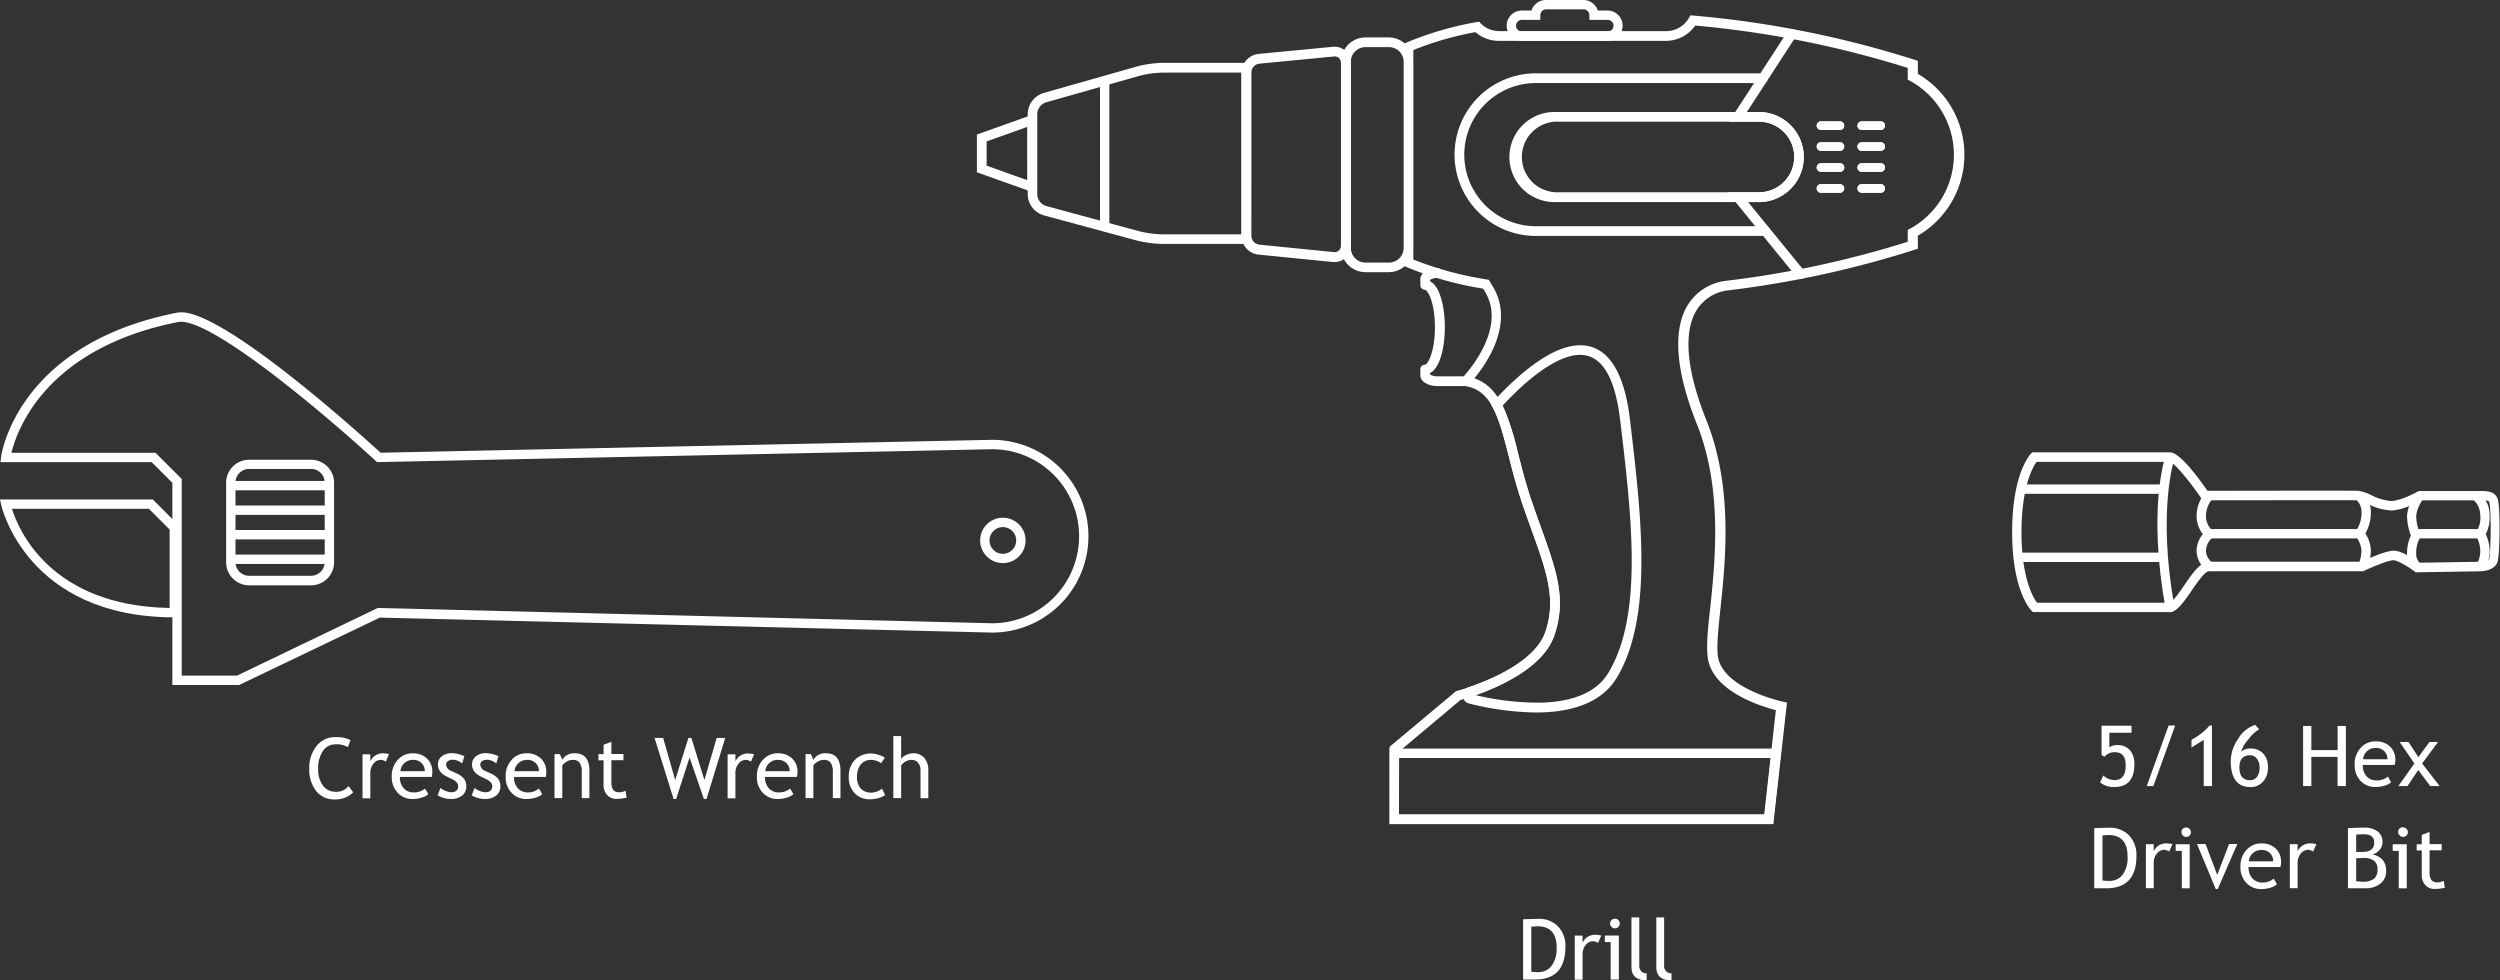 <svg xmlns="http://www.w3.org/2000/svg" viewBox="0 0 534.32 209.53"><rect x="0" y="0" width="534.32" height="209.53" fill="#333333" stroke="none"/><defs><style>.cls-1{fill:#fff;}</style></defs><title>tools</title><g id="Layer_2" data-name="Layer 2"><g id="Layer_1-2" data-name="Layer 1"><path class="cls-1" d="M74.93,158.19l-.59,1.5a4.56,4.56,0,0,0-2.66-.61A3.16,3.16,0,0,0,69,160.54a6.4,6.4,0,0,0-1,3.76,5.68,5.68,0,0,0,1,3.56,3.27,3.27,0,0,0,2.71,1.37A3.31,3.31,0,0,0,74.49,168l1,1.34a5.38,5.38,0,0,1-3.94,1.52,4.83,4.83,0,0,1-4-1.82,7.5,7.5,0,0,1-1.45-4.8,7.37,7.37,0,0,1,1.55-4.79,4.92,4.92,0,0,1,4-1.9A6.57,6.57,0,0,1,74.93,158.19Z"/><path class="cls-1" d="M82.46,162.79a1.86,1.86,0,0,0-1.1-.38,1.94,1.94,0,0,0-1.55.82,3,3,0,0,0-.66,2v5.4H77.48v-9.41h1.67v1.5A2.92,2.92,0,0,1,81.86,161a7.14,7.14,0,0,1,1.29.16Z"/><path class="cls-1" d="M92.27,166.05H85.48a3.41,3.41,0,0,0,.91,2.54,2.86,2.86,0,0,0,2.06.77,3.55,3.55,0,0,0,2.39-.83l.7,1.2a3.13,3.13,0,0,1-1.19.67,6.56,6.56,0,0,1-2.23.37,4.13,4.13,0,0,1-3-1.21A4.71,4.71,0,0,1,83.73,166a5,5,0,0,1,1.41-3.73,4.1,4.1,0,0,1,3-1.26,4.26,4.26,0,0,1,3.15,1.14A3.86,3.86,0,0,1,92.4,165,3.65,3.65,0,0,1,92.27,166.05Zm-4-3.64a2.63,2.63,0,0,0-1.88.72,2.58,2.58,0,0,0-.81,1.7h5.21a2.37,2.37,0,0,0-.63-1.68A2.46,2.46,0,0,0,88.22,162.41Z"/><path class="cls-1" d="M93.54,170l.59-1.58a4.51,4.51,0,0,0,2.25.91c1,0,1.55-.43,1.55-1.3,0-.62-.5-1.15-1.5-1.6a13.11,13.11,0,0,1-1.55-.8,3.43,3.43,0,0,1-.69-.62,2.46,2.46,0,0,1-.44-.74,2.32,2.32,0,0,1-.15-.84,2.18,2.18,0,0,1,.85-1.81,3.53,3.53,0,0,1,2.2-.65,7.21,7.21,0,0,1,2.6.65l-.48,1.55a3.16,3.16,0,0,0-2-.79,1.72,1.72,0,0,0-1,.28.84.84,0,0,0-.41.71,1.49,1.49,0,0,0,1,1.37l1.2.55a4.2,4.2,0,0,1,1.6,1.14,2.56,2.56,0,0,1,.5,1.61,2.42,2.42,0,0,1-.89,2,3.8,3.8,0,0,1-2.46.72A5.67,5.67,0,0,1,93.54,170Z"/><path class="cls-1" d="M100.83,170l.59-1.58a4.51,4.51,0,0,0,2.25.91c1,0,1.54-.43,1.54-1.3,0-.62-.49-1.15-1.49-1.6a12.32,12.32,0,0,1-1.55-.8,3.49,3.49,0,0,1-.7-.62,2.42,2.42,0,0,1-.43-.74,2.32,2.32,0,0,1-.15-.84,2.17,2.17,0,0,1,.84-1.81,3.56,3.56,0,0,1,2.21-.65,7.11,7.11,0,0,1,2.59.65l-.47,1.55a3.18,3.18,0,0,0-2-.79,1.71,1.71,0,0,0-1,.28.84.84,0,0,0-.41.71,1.48,1.48,0,0,0,1,1.37l1.19.55a4.12,4.12,0,0,1,1.6,1.14,2.5,2.5,0,0,1,.5,1.61,2.39,2.39,0,0,1-.89,2,3.8,3.8,0,0,1-2.46.72A5.6,5.6,0,0,1,100.83,170Z"/><path class="cls-1" d="M116.66,166.05h-6.79a3.37,3.37,0,0,0,.91,2.54,2.85,2.85,0,0,0,2,.77,3.56,3.56,0,0,0,2.4-.83l.7,1.2a3.13,3.13,0,0,1-1.19.67,6.56,6.56,0,0,1-2.23.37,4.13,4.13,0,0,1-3-1.21,4.71,4.71,0,0,1-1.38-3.57,5,5,0,0,1,1.41-3.73,4.1,4.1,0,0,1,3-1.26,4.26,4.26,0,0,1,3.15,1.14,3.86,3.86,0,0,1,1.11,2.89A3.65,3.65,0,0,1,116.66,166.05Zm-4-3.64a2.63,2.63,0,0,0-1.88.72,2.58,2.58,0,0,0-.81,1.7h5.21a2.37,2.37,0,0,0-.63-1.68A2.46,2.46,0,0,0,112.61,162.41Z"/><path class="cls-1" d="M124.34,170.59v-5.47a3.65,3.65,0,0,0-.45-2.11,1.8,1.8,0,0,0-1.52-.6,2.43,2.43,0,0,0-1.19.34,2.65,2.65,0,0,0-1,.84v7h-1.67v-9.41h1.14l.53,1.21a2.89,2.89,0,0,1,2.7-1.39c2.06,0,3.09,1.26,3.09,3.76v5.83Z"/><path class="cls-1" d="M129,162.5h-1.09v-1.32H129v-2l1.67-.64v2.61h2.58v1.32h-2.58v4.67a2.72,2.72,0,0,0,.4,1.69,1.57,1.57,0,0,0,1.29.5,3.2,3.2,0,0,0,1.33-.32l.24,1.46a9,9,0,0,1-2.28.27,2.47,2.47,0,0,1-1.88-.83,3,3,0,0,1-.77-2.1Z"/><path class="cls-1" d="M151,170.77h-.55l-3.07-8.88-2.87,8.88h-.55l-4.06-13.06h1.83l2.58,9,2.83-9h.62l2.79,9,2.63-9H155Z"/><path class="cls-1" d="M160.49,162.79a1.86,1.86,0,0,0-1.1-.38,1.94,1.94,0,0,0-1.55.82,3,3,0,0,0-.66,2v5.4h-1.67v-9.41h1.67v1.5a2.92,2.92,0,0,1,2.71-1.68,7.14,7.14,0,0,1,1.29.16Z"/><path class="cls-1" d="M170.3,166.05h-6.79a3.37,3.37,0,0,0,.91,2.54,2.85,2.85,0,0,0,2.05.77,3.56,3.56,0,0,0,2.4-.83l.7,1.2a3.13,3.13,0,0,1-1.19.67,6.56,6.56,0,0,1-2.23.37,4.17,4.17,0,0,1-3-1.21,4.71,4.71,0,0,1-1.38-3.57,5,5,0,0,1,1.42-3.73,4.1,4.1,0,0,1,3-1.26,4.26,4.26,0,0,1,3.15,1.14,3.86,3.86,0,0,1,1.11,2.89A3.65,3.65,0,0,1,170.3,166.05Zm-4.05-3.64a2.63,2.63,0,0,0-1.88.72,2.58,2.58,0,0,0-.81,1.7h5.21a2.37,2.37,0,0,0-.63-1.68A2.46,2.46,0,0,0,166.25,162.41Z"/><path class="cls-1" d="M178,170.59v-5.47a3.65,3.65,0,0,0-.45-2.11,1.8,1.8,0,0,0-1.52-.6,2.43,2.43,0,0,0-1.19.34,2.65,2.65,0,0,0-1,.84v7h-1.67v-9.41h1.14l.53,1.21a2.89,2.89,0,0,1,2.7-1.39c2.06,0,3.09,1.26,3.09,3.76v5.83Z"/><path class="cls-1" d="M189.12,161.94l-.82,1.18a2.44,2.44,0,0,0-.9-.48,3.63,3.63,0,0,0-1.27-.23,2.71,2.71,0,0,0-2.17,1,4,4,0,0,0-.79,2.62,3.57,3.57,0,0,0,.81,2.52,3,3,0,0,0,2.27.86,3.75,3.75,0,0,0,2.27-.87l.66,1.41a6,6,0,0,1-3.33.87,4.24,4.24,0,0,1-3.19-1.3,4.81,4.81,0,0,1-1.25-3.49,5,5,0,0,1,1.3-3.62,4.75,4.75,0,0,1,3.58-1.36,4.6,4.6,0,0,1,1.58.31A4.47,4.47,0,0,1,189.12,161.94Z"/><path class="cls-1" d="M196.74,170.59v-5.91a2.53,2.53,0,0,0-.52-1.67,1.84,1.84,0,0,0-1.46-.6,2.47,2.47,0,0,0-1.22.35,3,3,0,0,0-.94.83v7h-1.67V157.32h1.67v4.89a2.59,2.59,0,0,1,1.08-.86,3.63,3.63,0,0,1,1.53-.35,2.94,2.94,0,0,1,2.35,1,4,4,0,0,1,.85,2.69v5.91Z"/><path class="cls-1" d="M328.12,209.35h-2.59V196.47c1.65-.05,2.71-.08,3.17-.08A5.61,5.61,0,0,1,333,198a6,6,0,0,1,1.57,4.36Q334.54,209.35,328.12,209.35Zm-.84-11.29v9.62a10,10,0,0,0,1.46.09,3.43,3.43,0,0,0,2.9-1.39,6.15,6.15,0,0,0,1.06-3.84q0-4.57-4.11-4.57C328.43,198,328,198,327.28,198.06Z"/><path class="cls-1" d="M341.55,201.54a1.91,1.91,0,0,0-1.1-.37,2,2,0,0,0-1.55.81,3.06,3.06,0,0,0-.66,2v5.4h-1.67v-9.41h1.67v1.5a2.91,2.91,0,0,1,2.71-1.68,7.14,7.14,0,0,1,1.29.16Z"/><path class="cls-1" d="M344.24,209.35v-8H343v-1.4h3v9.41Zm.91-13a1,1,0,0,1,.74.3,1,1,0,0,1,.3.73,1,1,0,0,1-.3.73,1,1,0,0,1-.74.3,1,1,0,0,1-.72-.3,1,1,0,0,1-.31-.73,1,1,0,0,1,.3-.73A1,1,0,0,1,345.15,196.38Z"/><path class="cls-1" d="M348.69,206.69V196.08h1.67v10.33a1.62,1.62,0,0,0,.44,1.19,1.54,1.54,0,0,0,1.14.43v1.5C349.78,209.53,348.69,208.58,348.69,206.69Z"/><path class="cls-1" d="M354,206.69V196.08h1.67v10.33a1.62,1.62,0,0,0,.44,1.19,1.54,1.54,0,0,0,1.14.43v1.5Q354,209.53,354,206.69Z"/><path class="cls-1" d="M449.76,161.75l-.6-.41v-6.23h6.41v1.49h-4.74v3.13a2.74,2.74,0,0,1,1.66-.48,3.43,3.43,0,0,1,2.73,1.07,4.46,4.46,0,0,1,.95,3.05q0,4.84-4.32,4.84a4.48,4.48,0,0,1-3-1l.68-1.47a3.73,3.73,0,0,0,2.3,1c1.66,0,2.48-1,2.48-3.1s-.81-2.88-2.44-2.88A2.85,2.85,0,0,0,449.76,161.75Z"/><path class="cls-1" d="M460.24,168h-1.42l4.67-12.93h1.4Z"/><path class="cls-1" d="M471,168v-9.87l-2.62,1.63v-1.64a13.47,13.47,0,0,0,2.11-1.38,10.43,10.43,0,0,0,1.74-1.67h.53V168Z"/><path class="cls-1" d="M482,154.93l.85.94a7.45,7.45,0,0,0-2.24,2.08,7,7,0,0,0-1.62,2.73,2.8,2.8,0,0,1,2-.7,3.55,3.55,0,0,1,2.73,1.09,4.15,4.15,0,0,1,1,3,4.28,4.28,0,0,1-1.06,3,3.44,3.44,0,0,1-2.66,1.15q-4.23,0-4.23-5.61a8.59,8.59,0,0,1,1.65-4.79A6.51,6.51,0,0,1,482,154.93ZM478.62,164c0,1.83.76,2.75,2.26,2.75a1.78,1.78,0,0,0,1.5-.72,3,3,0,0,0,.55-1.89,3,3,0,0,0-.58-2,1.81,1.81,0,0,0-1.49-.73C479.37,161.47,478.62,162.32,478.62,164Z"/><path class="cls-1" d="M499.6,168v-6.23H494V168h-1.76V155.16H494v5.16h5.62v-5.16h1.76V168Z"/><path class="cls-1" d="M511.79,163.49H505a3.41,3.41,0,0,0,.9,2.54,2.83,2.83,0,0,0,2.06.77,3.48,3.48,0,0,0,2.39-.83l.7,1.2a3.08,3.08,0,0,1-1.18.67,6.32,6.32,0,0,1-2.23.37,4.18,4.18,0,0,1-3-1.2,4.74,4.74,0,0,1-1.38-3.57,5,5,0,0,1,1.42-3.74,4.12,4.12,0,0,1,3-1.25,4.28,4.28,0,0,1,3.16,1.13,3.87,3.87,0,0,1,1.11,2.89A3.64,3.64,0,0,1,511.79,163.49Zm-4.05-3.64a2.6,2.6,0,0,0-1.87.72,2.67,2.67,0,0,0-.82,1.71h5.21a2.38,2.38,0,0,0-.63-1.69A2.47,2.47,0,0,0,507.74,159.85Z"/><path class="cls-1" d="M519.41,168l-2.56-3.43-2.3,3.43H512.6l3.42-4.82-3.14-4.6h1.88l2.11,3.24,2.37-3.24h1.84l-3.41,4.6,3.74,4.82Z"/><path class="cls-1" d="M450.19,189.85H447.6V177c1.65-.06,2.71-.09,3.17-.09a5.65,5.65,0,0,1,4.27,1.64,6.06,6.06,0,0,1,1.58,4.37Q456.62,189.85,450.19,189.85Zm-.83-11.3v9.63a9.89,9.89,0,0,0,1.46.09,3.44,3.44,0,0,0,2.9-1.39,6.22,6.22,0,0,0,1-3.84q0-4.57-4.1-4.57C450.5,178.47,450.07,178.5,449.36,178.55Z"/><path class="cls-1" d="M463.62,182a1.91,1.91,0,0,0-1.1-.37,2,2,0,0,0-1.55.81,3,3,0,0,0-.66,2v5.4h-1.67v-9.41h1.67v1.5a2.92,2.92,0,0,1,2.71-1.68,7.33,7.33,0,0,1,1.3.16Z"/><path class="cls-1" d="M466.31,189.85v-8H465v-1.4h3v9.41Zm.91-13a1,1,0,0,1,.74.3,1,1,0,0,1,.3.72,1,1,0,0,1-1,1,1,1,0,0,1-.72-.3,1.05,1.05,0,0,1,0-1.47A1,1,0,0,1,467.22,176.88Z"/><path class="cls-1" d="M474,190h-.44l-4-9.61h1.83l2.49,6.59,2.54-6.59h1.75Z"/><path class="cls-1" d="M487.38,185.3h-6.79a3.36,3.36,0,0,0,.91,2.54,2.81,2.81,0,0,0,2.05.78,3.51,3.51,0,0,0,2.4-.84l.7,1.21a3.13,3.13,0,0,1-1.19.67,6.56,6.56,0,0,1-2.23.36,4.2,4.2,0,0,1-3-1.2,4.71,4.71,0,0,1-1.38-3.57,5,5,0,0,1,1.42-3.73,4.1,4.1,0,0,1,3-1.26,4.29,4.29,0,0,1,3.15,1.13,3.88,3.88,0,0,1,1.11,2.9A3.63,3.63,0,0,1,487.38,185.3Zm-4.05-3.63a2.63,2.63,0,0,0-1.88.72,2.56,2.56,0,0,0-.81,1.7h5.21a2.41,2.41,0,0,0-.63-1.69A2.49,2.49,0,0,0,483.33,181.67Z"/><path class="cls-1" d="M494.38,182a1.91,1.91,0,0,0-1.1-.37,2,2,0,0,0-1.55.81,3,3,0,0,0-.66,2v5.4H489.4v-9.41h1.67v1.5a2.92,2.92,0,0,1,2.72-1.68,7.34,7.34,0,0,1,1.29.16Z"/><path class="cls-1" d="M505.49,189.85h-3.67V177c1.56-.07,2.69-.11,3.38-.11a4.7,4.7,0,0,1,3,.82,2.83,2.83,0,0,1,1,2.35,2.39,2.39,0,0,1-.67,1.64,2.8,2.8,0,0,1-1.47.92,4,4,0,0,1,2.23,1.22,3.58,3.58,0,0,1,.69,2.32,3.32,3.32,0,0,1-1.24,2.71A5,5,0,0,1,505.49,189.85Zm-1.91-11.47v3.7c.37,0,.82,0,1.37,0,1.66,0,2.49-.67,2.49-2,0-1.19-.76-1.78-2.29-1.78C504.56,178.32,504,178.34,503.58,178.38Zm0,5.06v4.91q.9.09,1.38.09a3.77,3.77,0,0,0,2.42-.62,2.41,2.41,0,0,0,.76-2,2.22,2.22,0,0,0-.73-1.85,3.81,3.81,0,0,0-2.42-.6Z"/><path class="cls-1" d="M512.68,189.85v-8h-1.29v-1.4h3v9.41Zm.92-13a1,1,0,0,1,.73.3,1,1,0,0,1,.3.72,1,1,0,0,1-1,1,1,1,0,0,1-.73-.3,1,1,0,0,1,.73-1.76Z"/><path class="cls-1" d="M517.6,181.75h-1.09v-1.31h1.09v-2l1.67-.64v2.61h2.59v1.31h-2.59v4.68a2.81,2.81,0,0,0,.4,1.69,1.57,1.57,0,0,0,1.29.5,3.07,3.07,0,0,0,1.33-.33l.24,1.47a9,9,0,0,1-2.27.26,2.45,2.45,0,0,1-1.89-.83,3,3,0,0,1-.77-2.09Z"/><path class="cls-1" d="M376.2,42.36H332.54a8.8,8.8,0,0,1,0-17.59H376.2a8.8,8.8,0,0,1,0,17.59ZM332.54,25.19a8.38,8.38,0,1,0,0,16.75H376.2a8.38,8.38,0,1,0,0-16.75Z"/><path class="cls-1" d="M384.78,58.76a.2.2,0,0,1-.16-.07L371,41.94h5.2a8.38,8.38,0,1,0,0-16.75h-5.15l11.72-18a.21.21,0,0,1,.29-.06.2.2,0,0,1,.06.29l-11.3,17.39h4.38a8.8,8.8,0,0,1,0,17.59h-4.33l13.07,16.06a.21.21,0,0,1,0,.3A.18.18,0,0,1,384.78,58.76Z"/><path class="cls-1" d="M377.32,49.6H328.26a16.55,16.55,0,0,1,0-33.1h48.55a.22.22,0,0,1,.21.21.21.21,0,0,1-.21.21H328.26a16.13,16.13,0,1,0,0,32.26h49.06a.21.21,0,0,1,.21.21A.21.21,0,0,1,377.32,49.6Z"/><path class="cls-1" d="M328.23,151.4a63.45,63.45,0,0,1-16.64-2.55l-.69-.21.7-.19a52,52,0,0,0,8.62-3.25c4.08-2,9.27-5.29,10.82-9.83,2.48-7.32.36-13.23-2.86-22.17-.69-1.92-1.4-3.91-2.15-6.11-1.11-3.31-1.92-6.47-2.71-9.53-1.11-4.36-2.07-8.12-3.6-10.94l-.07-.12.09-.11C325.55,80.07,333.77,73,340,75c4,1.29,6.55,6.25,7.56,14.74,2.47,20.67,5,42-2.72,54.77C341.52,149.88,334.78,151.4,328.23,151.4Zm-15.82-2.74c4.11,1.16,25.4,6.52,32-4.4,7.66-12.6,5.12-33.9,2.67-54.5-1-8.31-3.44-13.16-7.28-14.4-3.29-1.06-9.37,0-19.68,11.2,1.52,2.84,2.47,6.58,3.58,10.9.78,3.05,1.58,6.21,2.7,9.5.74,2.2,1.45,4.18,2.14,6.1,3.25,9,5.39,15,2.86,22.44-1.59,4.68-6.88,8.07-11,10.08A54.94,54.94,0,0,1,312.41,148.66Z"/><path class="cls-1" d="M236.1,48.61a.22.22,0,0,1-.21-.21V17.24a.21.21,0,0,1,.21-.21.21.21,0,0,1,.21.21V48.4A.21.21,0,0,1,236.1,48.61Z"/><path class="cls-1" d="M393.15,25.94h-3.86a.92.92,0,1,0,0,1.83h3.86a.92.92,0,1,0,0-1.83Z"/><path class="cls-1" d="M393.15,30.41h-3.86a.92.92,0,1,0,0,1.83h3.86a.92.92,0,1,0,0-1.83Z"/><path class="cls-1" d="M393.15,34.89h-3.86a.92.92,0,1,0,0,1.83h3.86a.92.92,0,1,0,0-1.83Z"/><path class="cls-1" d="M393.15,39.36h-3.86a.92.92,0,1,0,0,1.83h3.86a.92.92,0,1,0,0-1.83Z"/><path class="cls-1" d="M401.86,25.94H398a.92.92,0,1,0,0,1.83h3.86a.92.92,0,1,0,0-1.83Z"/><path class="cls-1" d="M401.86,30.41H398a.92.92,0,1,0,0,1.83h3.86a.92.92,0,1,0,0-1.83Z"/><path class="cls-1" d="M401.86,34.89H398a.92.92,0,1,0,0,1.83h3.86a.92.92,0,1,0,0-1.83Z"/><path class="cls-1" d="M401.86,39.36H398a.92.92,0,1,0,0,1.83h3.86a.92.92,0,1,0,0-1.83Z"/><path class="cls-1" d="M378.94,176.1H297V160h83.73Zm-79.94-2h78.15L378.5,162H299Z"/><path class="cls-1" d="M343.61,8.73H325.26a3.24,3.24,0,1,1,0-6.48h2.06A3.24,3.24,0,0,1,330.41,0h8a3.23,3.23,0,0,1,3.08,2.25h2.07a3.24,3.24,0,1,1,0,6.48ZM325.26,4.25a1.24,1.24,0,1,0,0,2.48h18.35a1.24,1.24,0,1,0,0-2.48H339.7v-1A1.25,1.25,0,0,0,338.46,2h-8a1.25,1.25,0,0,0-1.25,1.25v1Z"/><path class="cls-1" d="M267.42,52.14H248.51a25.9,25.9,0,0,1-5.54-.73L223,46a4.75,4.75,0,0,1-3.35-4.39V24.3a4.79,4.79,0,0,1,3.33-4.41l20-5.68a24.11,24.11,0,0,1,5.54-.78h18.91ZM248.51,15.52a22,22,0,0,0-5,.69l-20,5.68a2.73,2.73,0,0,0-1.82,2.41V41.59A2.69,2.69,0,0,0,223.5,44l20,5.43a23.3,23.3,0,0,0,5,.66h16.83V15.52Z"/><path class="cls-1" d="M221.64,41.41l-12.85-4.58V28.75l12.85-4.58Zm-10.77-6,8.68,3.1V27.12l-8.68,3.1Z"/><path class="cls-1" d="M285.24,56l-.37,0-15.93-1.59a4.08,4.08,0,0,1-3.6-4V15.53a4.09,4.09,0,0,1,3.6-4L284.87,10a3.44,3.44,0,0,1,3.81,3.45V52.5A3.42,3.42,0,0,1,285.24,56ZM269.15,13.61a2,2,0,0,0-1.73,1.92V50.38a2,2,0,0,0,1.73,1.91l15.93,1.59a1.39,1.39,0,0,0,1.08-.34,1.37,1.37,0,0,0,.44-1V13.4a1.4,1.4,0,0,0-.44-1,1.38,1.38,0,0,0-1.08-.33Z"/><path class="cls-1" d="M296.84,58.17h-5a5.2,5.2,0,0,1-5.2-5.2V13.19A5.2,5.2,0,0,1,291.8,8h5a5.21,5.21,0,0,1,5.21,5.2V53A5.21,5.21,0,0,1,296.84,58.17Zm-5-48.1a3.12,3.12,0,0,0-3.12,3.12V53a3.12,3.12,0,0,0,3.12,3.12h5A3.13,3.13,0,0,0,300,53V13.19a3.13,3.13,0,0,0-3.13-3.12Z"/><path class="cls-1" d="M379,176.14H297V159.6l14.21-11.89.22-.06c.16,0,16-4.26,18.86-12.55,2.39-7,.31-12.84-2.85-21.62-.69-1.92-1.41-3.91-2.16-6.12-1.12-3.34-2-6.67-2.73-9.6-2.14-8.38-3.68-14.43-9.47-15.25l-2-.3,1.45-1.46c.1-.1,9.78-10.09,4.91-18.31l-.44-.75a71.67,71.67,0,0,1-16.3-4.58l-.62-.27V9.33l.62-.27a69.12,69.12,0,0,1,14.86-4.33l.54-.1.39.39a5.51,5.51,0,0,0,3.93,1.63h35.73a5.57,5.57,0,0,0,4.81-2.8l.33-.58.67.06a217.5,217.5,0,0,1,47.22,9.44l.72.23v2.79a20,20,0,0,1,0,34.58v2.79l-.72.23a215.26,215.26,0,0,1-39.78,8.66,9.16,9.16,0,0,0-6.9,4.42c-1.93,3.32-3.11,10.08,2.21,23.37,5.72,14.3,4.09,29.91,3,40.24-.47,4.49-.84,8-.54,10.21,1,6.87,13.71,9.64,13.84,9.67l.92.2ZM299,174.06h78.07l2.48-22.28c-3.2-.83-13.55-4-14.55-11.2-.34-2.44,0-6.09.53-10.72,1.06-10.12,2.65-25.42-2.87-39.24-4.46-11.14-5.18-19.85-2.08-25.2A11.13,11.13,0,0,1,369.05,60a213.31,213.31,0,0,0,38.69-8.33V49.14l.54-.29a18,18,0,0,0,0-31.54l-.54-.29v-2.5a215.68,215.68,0,0,0-45.42-9.06,7.63,7.63,0,0,1-6.25,3.27H320.34a7.6,7.6,0,0,1-5-1.86,67.92,67.92,0,0,0-13.27,3.83V55.47a72.4,72.4,0,0,0,15.66,4.25l.48.08.93,1.58c2.38,4,2.2,8.91-.5,14.17a29.89,29.89,0,0,1-3.53,5.31c5.71,1.92,7.44,8.67,9.41,16.38.78,3,1.58,6.19,2.69,9.45.74,2.19,1.45,4.17,2.14,6.09,3.3,9.19,5.49,15.26,2.86,23-3,8.87-17.94,13.25-20.07,13.83l-13.11,11ZM408.78,52.4Z"/><path class="cls-1" d="M313.19,82.52h-5.9c-2.15,0-3.72-1-3.72-2.31V78.94a1,1,0,0,1,1-1c.49,0,2.11-2.48,2.11-8s-1.62-8-2.11-8a1,1,0,0,1-1-1V59.65c0-1.34,1.57-2.31,3.72-2.31a1,1,0,1,1,0,2.08,3.07,3.07,0,0,0-1.64.38v.33c2.16,1.09,3.15,5.58,3.15,9.8s-1,8.71-3.15,9.8v.32a3.05,3.05,0,0,0,1.64.38h5.9a1,1,0,0,1,0,2.09Z"/><path class="cls-1" d="M376.2,43.19H332.54a9.63,9.63,0,1,1,0-19.25H376.2a9.63,9.63,0,0,1,0,19.25ZM332.54,26a7.55,7.55,0,0,0,0,15.09H376.2a7.55,7.55,0,0,0,0-15.09Z"/><path class="cls-1" d="M384.78,59.6a1,1,0,0,1-.8-.39l-14.73-18.1h6.95a7.55,7.55,0,0,0,0-15.09h-6.68L382.08,6.69a1,1,0,1,1,1.74,1.14L373.35,23.94h2.85a9.63,9.63,0,0,1,0,19.25h-2.58l12,14.71a1,1,0,0,1-.81,1.7Z"/><path class="cls-1" d="M377.32,50.43H328.26a17.38,17.38,0,1,1,0-34.76h48.55a1,1,0,1,1,0,2.08H328.26a15.3,15.3,0,0,0,0,30.6h49.06a1,1,0,1,1,0,2.08Z"/><path class="cls-1" d="M328.26,152.28A61.79,61.79,0,0,1,314,150.37a1.81,1.81,0,0,1-.14-3.47c4.2-1.42,14.22-5.4,16.4-11.8,2.39-7,.31-12.84-2.85-21.62-.69-1.92-1.41-3.91-2.16-6.12-1.12-3.34-2-6.66-2.72-9.59-1.11-4.31-2.06-8-3.54-10.75l-.34-.63.47-.54c6-6.52,14.5-13.81,21.1-11.68,4.35,1.41,7.08,6.6,8.14,15.44,2.48,20.81,5,42.33-2.84,55.3C342,150.65,335.05,152.28,328.26,152.28Zm-12.87-3.71a57.44,57.44,0,0,0,14.24,1.6c6.95-.25,11.7-2.38,14.1-6.34,7.51-12.36,5-33.52,2.55-54-.95-8-3.21-12.57-6.71-13.7-4.24-1.38-10.77,2.36-18.41,10.54a56.86,56.86,0,0,1,3.37,10.55c.78,3,1.58,6.18,2.69,9.44.74,2.19,1.45,4.17,2.14,6.09,3.3,9.19,5.49,15.26,2.86,23C330,142.43,321.06,146.56,315.39,148.57Zm-1.21-.69Z"/><path class="cls-1" d="M236.1,49a.62.62,0,0,1-.62-.62V17.24a.63.63,0,1,1,1.25,0V48.4A.63.63,0,0,1,236.1,49Z"/><path class="cls-1" d="M236.1,49.4a1,1,0,0,1-1-1V17.24a1,1,0,0,1,2,0V48.4A1,1,0,0,1,236.1,49.4Zm0-32.41a.25.25,0,0,0-.25.25V48.4c0,.27.5.27.5,0V17.24A.25.25,0,0,0,236.1,17Z"/><path class="cls-1" d="M393.15,25.94h-3.86a.92.92,0,1,0,0,1.83h3.86a.92.92,0,1,0,0-1.83Z"/><path class="cls-1" d="M393.15,30.41h-3.86a.92.92,0,1,0,0,1.83h3.86a.92.92,0,1,0,0-1.83Z"/><path class="cls-1" d="M393.15,34.89h-3.86a.92.92,0,1,0,0,1.83h3.86a.92.92,0,1,0,0-1.83Z"/><path class="cls-1" d="M393.15,39.36h-3.86a.92.92,0,1,0,0,1.83h3.86a.92.92,0,1,0,0-1.83Z"/><path class="cls-1" d="M401.86,25.94H398a.92.92,0,1,0,0,1.83h3.86a.92.92,0,1,0,0-1.83Z"/><path class="cls-1" d="M401.86,30.41H398a.92.92,0,1,0,0,1.83h3.86a.92.92,0,1,0,0-1.83Z"/><path class="cls-1" d="M401.86,34.89H398a.92.92,0,1,0,0,1.83h3.86a.92.92,0,1,0,0-1.83Z"/><path class="cls-1" d="M401.86,39.36H398a.92.92,0,1,0,0,1.83h3.86a.92.92,0,1,0,0-1.83Z"/><path class="cls-1" d="M51.11,146.4H36.84V103.19l-4.43-4.42H.11l.13-1.12c0-.24,3.27-24,37.41-30.78h0c1.48-.3,6-1.18,25.7,14.5,8.58,6.83,16.39,13.92,18,15.39L212.07,94a20.6,20.6,0,1,1-.08,41.2L81.18,132Zm-12.27-2H50.65l30.1-14.46H81L212,133.21a18.6,18.6,0,1,0,.07-37.2L80.58,98.77l-.29-.27c-9.43-8.71-35.44-31-42.25-29.67h0C9.62,74.45,3.56,92.13,2.45,96.77H33.24l5.6,5.6Zm175.51-24.05a4.85,4.85,0,1,1,4.84-4.85A4.85,4.85,0,0,1,214.35,120.35Zm0-7.69a2.85,2.85,0,1,0,2.84,2.84A2.85,2.85,0,0,0,214.35,112.66Z"/><path class="cls-1" d="M38.26,131.94h-1c-31.54,0-36.95-23.74-37-24L0,106.75H32.66l5.6,5.6ZM2.55,108.75c1.46,4.65,8.37,20.77,33.71,21.19V113.18l-4.43-4.43Z"/><path class="cls-1" d="M66.48,125.1H53.25a4.93,4.93,0,0,1-4.92-4.92v-17a4.92,4.92,0,0,1,4.92-4.92H66.48a4.92,4.92,0,0,1,4.92,4.92v17A4.92,4.92,0,0,1,66.48,125.1ZM53.25,100.22a2.92,2.92,0,0,0-2.92,2.92v17a2.92,2.92,0,0,0,2.92,2.92H66.48a2.92,2.92,0,0,0,2.92-2.92v-17a2.92,2.92,0,0,0-2.92-2.92Z"/><rect class="cls-1" x="49.33" y="118.53" width="21.07" height="2"/><rect class="cls-1" x="49.33" y="113.28" width="21.07" height="2"/><rect class="cls-1" x="49.33" y="108.04" width="21.07" height="2"/><rect class="cls-1" x="49.33" y="102.79" width="21.07" height="2"/><path class="cls-1" d="M463.92,130.82H434.5l-.29-.28c-.17-.17-4.16-4.19-4.16-16.79s3.87-16.61,4-16.77l.29-.3h29.45c2,0,5.78,5,8,8.22,4.25,0,30.78-.07,32.2,0a9.34,9.34,0,0,1,2.85.93,10.72,10.72,0,0,0,4.24,1.25c2.28-.1,5.61-2,5.64-2l.23-.13h.28l11.88,0h.68c1.4,0,3.32-.12,4,1.59.64,1.52.52,12.08,0,13.56-.64,1.91-3.36,2-3.66,2l-13.83.22-.27-.21c-1.32-1-3.59-2.37-4.54-2.37s-4.25,1.32-6.21,2.26l-.21.1h-33c-.83,0-2.61,2.6-3.67,4.15-1.6,2.33-3,4.34-4.5,4.62Zm-28.55-2h28.34c.73-.24,2.18-2.35,3.15-3.76,1.77-2.58,3.44-5,5.32-5h32.56c1.2-.57,5.14-2.36,6.87-2.36s4.46,1.84,5.46,2.57l13.16-.21c.65,0,1.66-.24,1.78-.6.35-1.1.48-10.91,0-12.17-.17-.39-1-.39-2.12-.36l-.75,0-11.62,0c-.88.48-3.92,2.07-6.33,2.17a12.19,12.19,0,0,1-5.13-1.4,8.84,8.84,0,0,0-2.14-.77c-1.16-.06-21.85,0-32.62,0h-.53l-.3-.44c-2.74-4-5.81-7.6-6.71-7.78H435.27c-.77,1.08-3.22,5.25-3.22,15.07S434.57,127.75,435.37,128.82Z"/><path class="cls-1" d="M471.62,121.86a5.28,5.28,0,0,1-2.15-4.14,5.66,5.66,0,0,1,1.34-3.55,6.42,6.42,0,0,1-1.34-4,7.69,7.69,0,0,1,2-5l1.43,1.39a5.82,5.82,0,0,0-1.43,3.63,4.31,4.31,0,0,0,1.35,3.19l.93.78-.94.77a4,4,0,0,0-1.34,2.76,3.3,3.3,0,0,0,1.28,2.49Z"/><path class="cls-1" d="M505.85,121.51l-1.77-.94a7.55,7.55,0,0,0,.63-3.07,5.82,5.82,0,0,0-1.18-2.82l-.49-.62.51-.62a6.53,6.53,0,0,0,1.17-3.76,3.55,3.55,0,0,0-1.27-3l1.09-1.68a5.5,5.5,0,0,1,2.18,4.63,8.74,8.74,0,0,1-1.19,4.39,6.88,6.88,0,0,1,1.18,3.44A9.4,9.4,0,0,1,505.85,121.51Z"/><rect class="cls-1" x="472.18" y="113.07" width="32.14" height="2"/><path class="cls-1" d="M516.18,122.08a4.83,4.83,0,0,1-1.72-3.94,8.79,8.79,0,0,1,.81-3.69,11.85,11.85,0,0,1-.81-4.39,9.58,9.58,0,0,1,2-4.8l1.55,1.27a7.49,7.49,0,0,0-1.6,3.63,10.06,10.06,0,0,0,.83,3.93l.21.49-.28.46a6.34,6.34,0,0,0-.76,3.11,2.84,2.84,0,0,0,.86,2.28Z"/><path class="cls-1" d="M531.1,121.56l-1.71-1a6,6,0,0,0,.72-2.8,7.16,7.16,0,0,0-.84-3.14l-.34-.6.44-.54a5.44,5.44,0,0,0,.73-3.39,4.39,4.39,0,0,0-1.5-3.29l1.15-1.63A6.3,6.3,0,0,1,532.1,110a8,8,0,0,1-.82,4.17,8.94,8.94,0,0,1,.83,3.59A8,8,0,0,1,531.1,121.56Z"/><rect class="cls-1" x="516.37" y="113.07" width="13.77" height="2"/><path class="cls-1" d="M462.84,130c-3.86-21.23-.12-32.19,0-32.65l1.89.66c0,.11-3.71,11,0,31.63Z"/><rect class="cls-1" x="431.05" y="118.11" width="31.36" height="2"/><rect class="cls-1" x="431.66" y="103.54" width="30.46" height="2"/></g></g></svg>